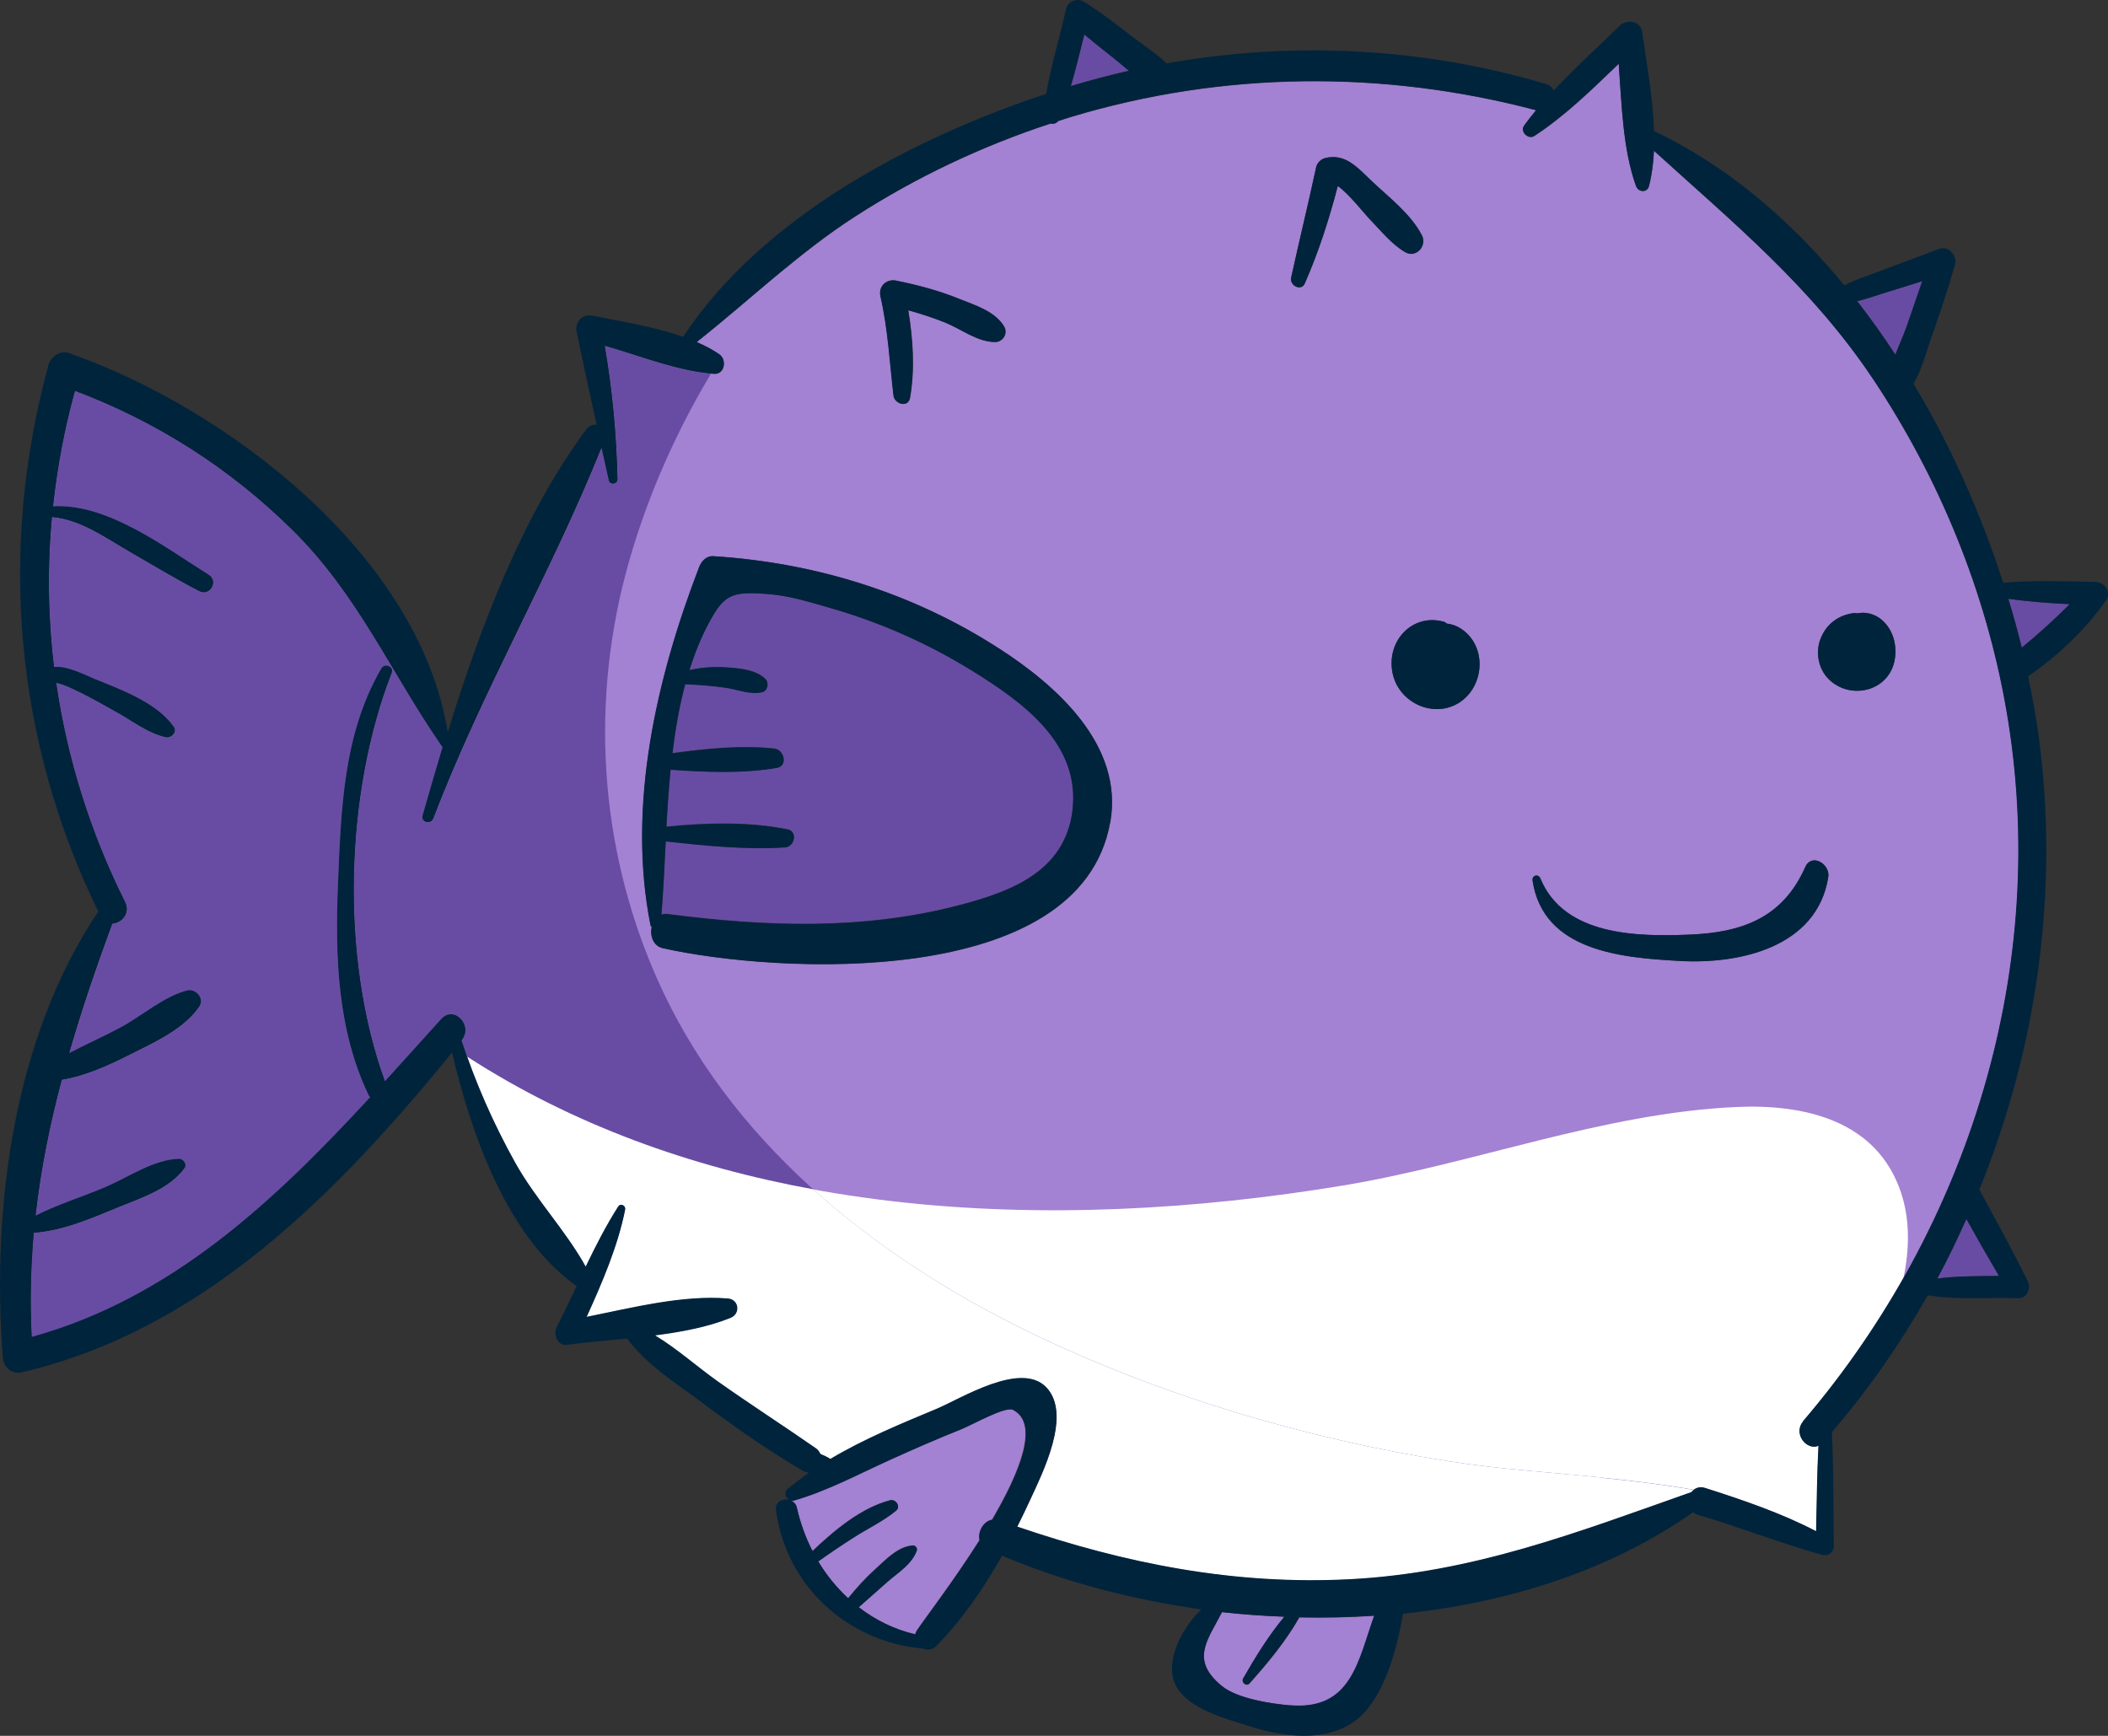 <svg width="187" height="154" viewBox="0 0 187 154" fill="none" xmlns="http://www.w3.org/2000/svg">
<rect x="0" y="0" width="187" height="154" fill="#333333" stroke="none"/>
<g clip-path="url(#clip0_1005_17620)">
<path d="M166.193 33.676C160.758 25.498 153.761 19.778 146.727 13.379C146.678 14.466 146.543 15.516 146.285 16.517C146.125 17.134 145.325 17.06 145.141 16.517C143.96 13.23 143.874 9.314 143.604 5.658C141.231 7.943 138.845 10.29 136.115 12.069C135.586 12.415 134.824 11.699 135.217 11.143C135.549 10.673 135.906 10.229 136.275 9.784C122.687 6.201 108.484 6.325 94.982 10.389C94.613 10.5 94.244 10.624 93.875 10.747C93.703 10.957 93.445 11.019 93.186 10.97C87.099 12.971 81.258 15.726 75.848 19.222C70.793 22.483 66.514 26.646 61.817 30.353C62.53 30.661 63.206 31.007 63.809 31.427C64.498 31.909 64.313 33.243 63.342 33.169C60.144 32.947 56.861 31.6 53.664 30.686C54.34 34.639 54.697 38.444 54.795 42.521C54.795 42.978 54.131 43.064 54.02 42.632C53.799 41.669 53.59 40.693 53.369 39.729C48.893 50.872 42.769 61.335 38.453 72.614C38.231 73.207 37.334 72.985 37.506 72.343C38.071 70.353 38.662 68.328 39.276 66.277C39.252 66.252 39.227 66.252 39.215 66.227C34.69 59.692 31.788 52.811 26.008 47.092C20.413 41.557 13.92 37.431 6.665 34.689C5.718 38.086 5.079 41.508 4.722 44.93C9.579 44.67 14.596 48.562 18.519 50.995C19.429 51.564 18.63 52.947 17.683 52.453C15.568 51.354 13.514 50.118 11.448 48.92C9.272 47.66 7.132 46.116 4.624 45.881C4.218 50.328 4.279 54.776 4.808 59.186C5.927 59.05 7.489 59.878 8.325 60.211C10.711 61.187 13.859 62.299 15.42 64.473C15.765 64.955 15.199 65.511 14.719 65.412C13.047 65.054 11.596 63.843 10.083 63.04C9.555 62.756 6.21 60.792 5.005 60.594C5.964 67.265 8.005 73.812 11.116 80.039C11.608 81.027 10.784 81.916 9.973 81.954C8.546 85.833 7.255 89.638 6.148 93.442C7.624 92.664 9.173 91.997 10.637 91.206C12.58 90.156 14.486 88.439 16.613 87.883C17.363 87.686 18.187 88.588 17.683 89.316C16.281 91.342 13.625 92.516 11.485 93.591C9.592 94.542 7.587 95.456 5.497 95.802C4.439 99.767 3.628 103.758 3.173 107.859C5.165 106.821 7.39 106.179 9.444 105.29C11.473 104.412 13.662 102.881 15.9 102.819C16.281 102.819 16.625 103.313 16.367 103.659C15.014 105.487 12.592 106.265 10.551 107.093C8.153 108.081 5.607 109.181 3.013 109.379C2.742 112.38 2.668 115.457 2.828 118.619C15.223 115.185 24.299 106.624 32.845 97.359C32.808 97.309 32.759 97.272 32.734 97.21C29.955 91.441 29.722 84.906 29.992 78.569C30.263 71.935 30.447 65.116 33.853 59.297C34.136 58.815 34.972 59.136 34.763 59.692C30.582 70.415 30.201 85.054 34.161 95.938C35.833 94.109 37.493 92.257 39.153 90.416C40.297 89.156 42.006 90.996 40.973 92.281C40.973 92.281 40.961 92.306 40.949 92.306C42.154 96.049 43.789 99.718 45.695 103.128C47.515 106.401 50.172 109.144 51.967 112.38C52.852 110.552 53.775 108.736 54.844 107.056C55.053 106.723 55.545 106.945 55.459 107.328C54.807 110.577 53.43 113.776 52.041 116.84C56.123 116.012 60.612 114.876 64.596 115.209C65.58 115.296 65.703 116.556 64.817 116.914C62.788 117.73 60.464 118.162 58.103 118.471C60.071 119.657 61.866 121.275 63.698 122.572C66.563 124.598 69.502 126.488 72.38 128.49C72.577 128.625 72.7 128.811 72.786 128.996C73.093 129.12 73.4 129.268 73.671 129.441C76.671 127.662 79.955 126.303 83.127 124.981C85.23 124.104 90.604 120.682 92.854 123.116C95.092 125.537 92.498 130.664 91.416 133.011C91.047 133.814 90.653 134.629 90.247 135.445C99.864 138.731 109.517 140.646 119.76 140.114C130.667 139.546 139.927 135.951 150.06 132.381C150.318 132.047 150.724 131.837 151.253 132.01C154.56 133.06 158.004 134.222 161.115 135.852C161.176 133.332 161.189 130.787 161.324 128.267C160.266 128.724 159.037 127.192 159.971 126.093C174.703 108.872 181.958 85.758 177.999 62.978C176.166 52.478 172.059 42.484 166.206 33.676H166.193ZM79.475 24.892C81.394 25.275 83.287 25.782 85.12 26.523C86.534 27.091 88.267 27.61 89.091 28.981C89.448 29.574 88.981 30.328 88.329 30.34C86.767 30.377 85.316 29.204 83.877 28.623C82.795 28.191 81.701 27.832 80.582 27.524C81 30.093 81.184 32.712 80.742 35.282C80.582 36.208 79.365 35.85 79.278 35.084C78.934 32.132 78.787 29.204 78.123 26.288C77.926 25.399 78.651 24.732 79.487 24.892H79.475ZM98.486 72.972C95.818 87.883 68.826 86.376 58.816 84.128C57.943 83.93 57.648 83.016 57.82 82.25C57.771 82.201 57.722 82.151 57.71 82.065C55.631 71.502 58.238 60.174 62.026 50.328C62.223 49.797 62.665 49.315 63.28 49.352C72.294 49.921 81 52.601 88.673 57.568C93.703 60.816 99.728 66.116 98.499 72.985L98.486 72.972ZM121.482 19.42C121.137 19.061 119.6 17.134 118.666 16.492C117.891 19.469 116.981 22.323 115.739 25.139C115.419 25.868 114.386 25.325 114.534 24.62C115.247 21.359 116.046 18.11 116.747 14.836C116.833 14.454 117.178 14.12 117.534 14.021C119.342 13.564 120.424 14.873 121.666 16.047C123.179 17.48 125.122 18.95 126.105 20.828C126.609 21.791 125.589 22.916 124.63 22.347C123.388 21.619 122.478 20.433 121.469 19.407L121.482 19.42ZM129.303 62.422C127.028 63.732 124.015 62.274 123.523 59.655C122.994 56.814 125.331 54.393 128.073 55.159C128.183 55.183 128.257 55.245 128.331 55.319C128.761 55.369 129.192 55.505 129.585 55.764C131.983 57.321 131.7 61.039 129.303 62.422ZM148.99 85.252C143.936 84.968 136.902 84.424 135.955 78.124C135.881 77.654 136.459 77.494 136.644 77.926C138.747 83.053 145.313 83.102 149.875 82.917C154.511 82.732 158.139 81.447 160.143 76.926C160.709 75.641 162.369 76.641 162.185 77.815C161.176 84.103 154.204 85.561 148.99 85.252ZM168.063 58.618C167.497 61.397 164.066 62.126 162.197 60.224C161.312 59.322 161.041 57.901 161.484 56.715C161.988 55.381 163.082 54.566 164.447 54.393C164.558 54.38 164.656 54.393 164.755 54.417C165.492 54.257 166.329 54.454 166.968 55.023C167.964 55.888 168.321 57.321 168.063 58.605V58.618Z" fill="#A381D3"/>
<path d="M159.959 126.081C163.341 122.128 166.304 117.853 168.862 113.357C169.403 110.775 169.428 108.168 168.641 105.809C166.513 99.397 160.057 97.927 154.007 98.211C142.165 98.755 130.766 103.251 119.121 105.179C93.248 109.453 64.079 108.39 41.465 93.751C42.609 97.001 44.048 100.163 45.708 103.14C47.528 106.414 50.184 109.156 51.979 112.393C52.865 110.565 53.787 108.749 54.857 107.069C55.066 106.735 55.558 106.957 55.472 107.34C54.82 110.589 53.443 113.789 52.053 116.853C56.136 116.025 60.624 114.888 64.608 115.222C65.592 115.308 65.715 116.569 64.83 116.927C62.801 117.742 60.476 118.175 58.115 118.483C60.083 119.669 61.878 121.288 63.711 122.585C66.576 124.611 69.515 126.501 72.392 128.502C72.589 128.638 72.712 128.823 72.798 129.009C73.105 129.132 73.413 129.28 73.683 129.453C76.684 127.674 79.967 126.316 83.14 124.994C85.243 124.117 90.616 120.695 92.867 123.128C95.105 125.55 92.51 130.676 91.428 133.024C91.059 133.827 90.665 134.642 90.26 135.457C99.876 138.743 109.529 140.658 119.772 140.127C130.68 139.559 139.939 135.964 150.072 132.394C150.33 132.06 150.736 131.85 151.265 132.023C154.573 133.073 158.016 134.234 161.127 135.865C161.189 133.345 161.201 130.8 161.336 128.28C160.279 128.737 159.049 127.205 159.984 126.106L159.959 126.081Z" fill="white"/>
<path d="M64.006 31.625C65.752 28.87 67.67 26.239 69.761 23.744C67.105 25.93 64.522 28.216 61.817 30.353C62.53 30.662 63.206 31.008 63.809 31.428C63.883 31.477 63.957 31.551 64.006 31.625Z" fill="#A381D3"/>
<path d="M142.227 131.097C137.664 130.627 133.065 130.355 128.528 129.639C115.837 127.65 102.729 123.746 91.17 118.113C77.335 111.368 64.559 101.127 58.226 86.685C53.098 75.011 52.311 61.929 55.84 49.674C57.513 43.855 59.984 38.309 63.071 33.145C59.96 32.873 56.775 31.576 53.664 30.686C54.34 34.64 54.697 38.445 54.795 42.521C54.795 42.978 54.131 43.065 54.02 42.633C53.799 41.669 53.59 40.693 53.369 39.729C48.893 50.872 42.769 61.336 38.453 72.615C38.231 73.208 37.334 72.985 37.506 72.343C38.071 70.354 38.662 68.328 39.276 66.277C39.252 66.252 39.227 66.252 39.215 66.228C34.69 59.693 31.788 52.812 26.008 47.092C20.413 41.558 13.92 37.432 6.665 34.689C5.718 38.086 5.079 41.508 4.722 44.93C9.579 44.671 14.596 48.562 18.519 50.996C19.429 51.564 18.63 52.948 17.683 52.454C15.568 51.354 13.514 50.119 11.448 48.92C9.272 47.66 7.132 46.116 4.624 45.882C4.218 50.329 4.279 54.776 4.808 59.186C5.927 59.05 7.489 59.878 8.325 60.212C10.711 61.188 13.859 62.299 15.42 64.474C15.765 64.955 15.199 65.511 14.719 65.412C13.047 65.054 11.596 63.844 10.083 63.041C9.555 62.757 6.21 60.792 5.005 60.595C5.964 67.266 8.005 73.813 11.116 80.039C11.608 81.028 10.784 81.917 9.973 81.954C8.546 85.833 7.255 89.638 6.148 93.443C7.624 92.665 9.173 91.997 10.637 91.207C12.58 90.157 14.486 88.44 16.613 87.884C17.363 87.686 18.187 88.588 17.683 89.317C16.281 91.343 13.625 92.516 11.485 93.591C9.592 94.542 7.587 95.457 5.497 95.802C4.439 99.768 3.628 103.758 3.173 107.859C5.165 106.822 7.39 106.179 9.444 105.29C11.473 104.413 13.662 102.881 15.9 102.819C16.281 102.819 16.625 103.313 16.367 103.659C15.014 105.488 12.592 106.266 10.551 107.094C8.153 108.082 5.607 109.181 3.013 109.379C2.742 112.381 2.668 115.457 2.828 118.619C15.223 115.185 24.299 106.624 32.845 97.359C32.808 97.309 32.759 97.272 32.734 97.211C29.955 91.442 29.722 84.906 29.992 78.569C30.263 71.935 30.447 65.116 33.853 59.297C34.136 58.816 34.972 59.137 34.763 59.693C30.582 70.416 30.201 85.055 34.161 95.938C35.833 94.11 37.493 92.257 39.154 90.416C40.297 89.156 42.006 90.997 40.973 92.282C40.973 92.282 40.961 92.306 40.949 92.306C42.154 96.049 43.789 99.719 45.695 103.128C47.515 106.402 50.172 109.144 51.967 112.381C52.852 110.553 53.775 108.737 54.844 107.056C55.053 106.723 55.545 106.945 55.459 107.328C54.807 110.577 53.43 113.777 52.041 116.841C56.123 116.013 60.612 114.876 64.596 115.21C65.58 115.296 65.703 116.556 64.817 116.915C62.788 117.73 60.464 118.162 58.103 118.471C60.071 119.657 61.866 121.275 63.698 122.573C66.563 124.599 69.502 126.489 72.38 128.49C72.577 128.626 72.7 128.811 72.786 128.996C73.093 129.12 73.4 129.268 73.671 129.441C76.671 127.662 79.955 126.303 83.127 124.982C85.23 124.104 90.604 120.683 92.854 123.116C95.092 125.537 92.498 130.664 91.416 133.011C91.047 133.814 90.653 134.63 90.247 135.445C99.864 138.731 109.517 140.646 119.76 140.115C130.667 139.546 139.927 135.952 150.06 132.381C150.121 132.295 150.195 132.233 150.269 132.171C147.613 131.702 144.92 131.381 142.227 131.109V131.097Z" fill="#684CA3"/>
<path d="M142.227 131.096C137.665 130.627 133.066 130.355 128.528 129.639C115.837 127.65 102.729 123.746 91.17 118.113C84.357 114.79 77.803 110.614 72.146 105.512C61.264 103.523 50.799 99.792 41.453 93.751C42.597 97.001 44.035 100.163 45.696 103.14C47.516 106.414 50.172 109.156 51.967 112.393C52.852 110.565 53.775 108.749 54.844 107.069C55.054 106.735 55.545 106.957 55.459 107.34C54.808 110.589 53.43 113.789 52.041 116.853C56.123 116.025 60.612 114.888 64.596 115.222C65.58 115.308 65.703 116.569 64.817 116.927C62.788 117.742 60.464 118.175 58.103 118.483C60.071 119.669 61.866 121.288 63.698 122.585C66.564 124.611 69.502 126.501 72.38 128.502C72.577 128.638 72.7 128.823 72.786 129.009C73.093 129.132 73.401 129.28 73.671 129.453C76.672 127.674 79.955 126.316 83.127 124.994C85.23 124.117 90.604 120.695 92.855 123.128C95.093 125.55 92.498 130.676 91.416 133.024C91.047 133.827 90.653 134.642 90.248 135.457C99.864 138.743 109.517 140.658 119.76 140.127C130.668 139.559 139.927 135.964 150.06 132.394C150.121 132.307 150.195 132.245 150.269 132.184C147.613 131.714 144.92 131.393 142.227 131.121V131.096Z" fill="white"/>
<path d="M86.276 59.507C82.328 57.061 78.073 55.184 73.634 53.911C71.913 53.417 70.093 52.849 68.31 52.7C64.903 52.416 64.264 52.7 62.874 55.282C62.173 56.592 61.62 57.988 61.165 59.433C62.26 59.198 63.354 59.112 64.498 59.198C65.653 59.285 67.043 59.384 67.904 60.224C68.26 60.57 68.113 61.298 67.597 61.397C66.551 61.607 65.543 61.175 64.498 61.014C63.28 60.817 62.038 60.743 60.796 60.681C60.267 62.657 59.911 64.721 59.665 66.808C62.641 66.4 65.801 66.079 68.703 66.4C69.564 66.499 69.933 67.92 68.924 68.105C65.912 68.624 62.604 68.501 59.493 68.266C59.333 69.958 59.21 71.651 59.124 73.331C62.653 72.973 66.416 72.874 69.871 73.566C70.794 73.751 70.499 75.097 69.662 75.159C66.182 75.394 62.542 75.011 59.062 74.628C58.952 76.864 58.853 79.051 58.681 81.126C58.841 81.077 59.013 81.052 59.21 81.077C67.892 82.201 76.549 82.534 85.12 80.286C89.731 79.075 94.428 77.309 95.142 71.96C95.941 65.968 90.801 62.274 86.288 59.483L86.276 59.507Z" fill="#684CA3"/>
<path d="M179.351 57.457C180.852 56.234 182.241 54.949 183.606 53.602C181.786 53.504 179.966 53.38 178.159 53.121C178.601 54.566 179.007 56.024 179.351 57.457Z" fill="#684CA3"/>
<path d="M171.85 113.431C173.633 113.196 175.515 113.221 177.335 113.196C176.351 111.528 175.392 109.836 174.445 108.144C173.645 109.935 172.797 111.714 171.862 113.431H171.85Z" fill="#684CA3"/>
<path d="M98.573 4.978C97.773 4.348 96.974 3.706 96.187 3.051C95.806 4.571 95.437 6.115 94.994 7.622C96.703 7.116 98.413 6.659 100.147 6.263C99.618 5.818 99.101 5.374 98.573 4.966V4.978Z" fill="#684CA3"/>
<path d="M169.145 28.945C169.612 27.61 170.067 26.276 170.522 24.942C169.502 25.263 168.481 25.572 167.473 25.893C166.575 26.165 165.665 26.498 164.755 26.721C165.948 28.24 167.067 29.834 168.137 31.465C168.456 30.6 168.85 29.76 169.145 28.945Z" fill="#684CA3"/>
<path d="M89.841 125.056C89.19 124.722 86.165 126.427 85.279 126.773C83.115 127.638 80.975 128.576 78.848 129.54C76.056 130.812 73.364 132.258 70.412 133.11C70.314 133.135 70.216 133.123 70.129 133.11C70.375 133.209 70.597 133.394 70.671 133.703C70.978 135.074 71.445 136.384 72.072 137.595C74.052 135.717 76.413 133.753 78.971 133.086C79.451 132.962 79.93 133.641 79.487 134C78.344 134.951 76.979 135.581 75.725 136.384C74.655 137.076 73.609 137.78 72.576 138.509C73.302 139.732 74.2 140.831 75.233 141.782C75.971 140.868 76.757 140.004 77.643 139.201C78.59 138.348 79.659 137.175 80.988 137.1C81.197 137.088 81.393 137.335 81.32 137.545C80.877 138.768 79.647 139.497 78.725 140.312C77.876 141.066 77.028 141.82 76.167 142.573C77.63 143.71 79.315 144.55 81.184 144.982C81.209 144.871 81.246 144.772 81.32 144.661C81.996 143.636 84.566 140.3 86.89 136.631C86.718 135.877 87.234 134.951 87.997 134.815C90.505 130.528 92.215 126.254 89.829 125.031L89.841 125.056Z" fill="#A381D3"/>
<path d="M115.272 143.487C114.079 145.599 112.444 147.576 110.845 149.355C110.562 149.664 110.083 149.268 110.292 148.91C111.361 147.045 112.542 145.105 113.944 143.437C112.087 143.363 110.242 143.24 108.41 143.03C107.119 145.538 105.57 147.255 108.386 149.577C109.763 150.714 112.739 151.158 114.473 151.307C119.92 151.776 120.486 147.354 121.925 143.351C119.711 143.499 117.498 143.549 115.284 143.499L115.272 143.487Z" fill="#A381D3"/>
<path d="M88.661 57.556C80.987 52.589 72.293 49.909 63.268 49.34C62.653 49.303 62.222 49.785 62.013 50.316C58.226 60.162 55.606 71.49 57.697 82.053C57.709 82.139 57.771 82.176 57.808 82.238C57.648 83.016 57.931 83.918 58.804 84.116C68.814 86.364 95.805 87.871 98.474 72.96C99.704 66.092 93.678 60.792 88.648 57.543L88.661 57.556ZM95.129 71.984C94.416 77.334 89.718 79.1 85.107 80.311C76.548 82.559 67.879 82.226 59.197 81.102C59.001 81.077 58.828 81.102 58.669 81.151C58.841 79.076 58.939 76.889 59.05 74.653C62.542 75.036 66.182 75.406 69.65 75.184C70.486 75.135 70.781 73.776 69.859 73.591C66.403 72.899 62.64 72.998 59.111 73.356C59.21 71.676 59.32 69.971 59.48 68.291C62.591 68.513 65.899 68.649 68.912 68.13C69.92 67.957 69.551 66.524 68.691 66.425C65.788 66.104 62.628 66.425 59.652 66.833C59.898 64.733 60.255 62.67 60.784 60.706C62.026 60.767 63.268 60.854 64.485 61.039C65.53 61.212 66.526 61.645 67.584 61.422C68.088 61.323 68.248 60.594 67.891 60.249C67.018 59.409 65.641 59.31 64.485 59.223C63.341 59.137 62.247 59.223 61.153 59.458C61.608 58.013 62.161 56.617 62.862 55.307C64.239 52.725 64.891 52.429 68.297 52.725C70.08 52.873 71.9 53.442 73.622 53.936C78.061 55.208 82.316 57.086 86.263 59.532C90.764 62.324 95.916 66.018 95.117 72.009L95.129 71.984Z" fill="#01243D"/>
<path d="M185.967 51.626C183.2 51.576 180.445 51.465 177.703 51.7C175.76 45.659 173.092 39.606 169.747 34.034C170.485 32.836 170.842 31.304 171.309 30.007C172.071 27.858 172.797 25.696 173.424 23.497C173.658 22.694 172.858 21.767 172.034 22.076C170.214 22.756 168.382 23.435 166.562 24.127C165.554 24.51 164.546 24.819 163.611 25.313C158.815 19.482 153.146 14.664 146.727 11.625C146.641 8.635 146.051 5.522 145.67 2.792C145.534 1.841 144.268 1.693 143.702 2.261C141.759 4.163 139.706 6.016 137.837 8.018C137.701 7.771 137.48 7.548 137.136 7.449C126.179 4.2 114.669 3.632 103.491 5.621C102.569 4.732 101.437 4.015 100.441 3.249C99.04 2.174 97.65 1.063 96.138 0.148C95.572 -0.198 94.711 0.111 94.564 0.803C94.022 3.299 93.235 5.794 92.805 8.326C81.074 12.193 67.609 19.222 60.599 29.884C57.992 28.957 55.029 28.512 52.557 28.006C51.684 27.82 50.971 28.537 51.155 29.451C51.721 32.206 52.311 34.936 52.926 37.666C52.594 37.666 52.237 37.778 52.016 38.074C46.335 45.77 42.646 55.492 39.719 64.955C37.149 49.019 19.786 36.073 6.099 31.317C5.349 31.057 4.513 31.625 4.304 32.367C-0.172 48.686 1.316 65.721 8.718 80.867C1.193 92.084 -0.763 107.094 0.246 120.411C0.307 121.325 1.045 121.955 1.955 121.745C17.978 118.002 29.869 105.932 40.1 93.381C41.846 100.806 45.056 109.811 51.155 114.098C50.577 115.321 49.999 116.544 49.384 117.73C49.065 118.36 49.446 119.422 50.27 119.311C51.967 119.089 53.787 118.941 55.631 118.755C57.279 121.016 59.874 122.647 62.063 124.277C65.014 126.489 68.064 128.638 71.236 130.491C71.421 130.602 71.593 130.639 71.765 130.652C71.101 131.121 70.461 131.603 69.847 132.122C69.515 132.406 69.687 132.888 70.019 133.061C69.453 132.913 68.74 133.246 68.838 133.95C69.724 140.831 75.368 145.711 81.885 146.254C82.266 146.415 82.709 146.39 83.041 146.044C85.329 143.734 87.247 140.942 88.895 138.015C94.281 140.3 100.318 141.906 106.565 142.783C105.077 144.204 103.786 146.526 103.983 148.453C104.29 151.394 108.631 152.431 110.808 153.135C113.734 154.087 117.657 154.655 120.301 152.604C122.773 150.677 123.929 146.341 124.457 143.166C133.84 142.19 142.866 139.324 150.195 134.16C150.306 134.247 150.429 134.333 150.601 134.383C154.314 135.482 157.942 136.915 161.668 137.953C162.16 138.089 162.689 137.693 162.676 137.162C162.615 133.802 162.676 130.405 162.504 127.057C165.738 123.301 168.567 119.225 171.014 114.913C173.596 115.346 176.461 115.086 179.031 115.173C179.818 115.197 180.2 114.308 179.88 113.666C178.527 110.911 177.052 108.23 175.588 105.537C180.741 92.887 182.696 78.878 180.839 65.215C180.605 63.51 180.286 61.756 179.917 60.002C182.536 58.198 185.057 55.826 186.852 53.219C187.319 52.552 186.692 51.663 185.979 51.651L185.967 51.626ZM167.472 25.893C168.493 25.584 169.513 25.263 170.522 24.942C170.067 26.276 169.612 27.61 169.145 28.945C168.862 29.76 168.468 30.612 168.136 31.465C167.066 29.834 165.935 28.241 164.755 26.721C165.677 26.499 166.575 26.165 167.472 25.893ZM96.187 3.064C96.974 3.719 97.773 4.361 98.572 4.991C99.089 5.399 99.618 5.843 100.146 6.288C98.412 6.683 96.703 7.128 94.994 7.647C95.437 6.14 95.805 4.596 96.187 3.076V3.064ZM88.009 134.84C87.247 134.976 86.73 135.902 86.903 136.656C84.578 140.325 82.008 143.66 81.332 144.686C81.258 144.797 81.234 144.896 81.197 145.007C79.328 144.562 77.643 143.722 76.18 142.598C77.028 141.844 77.876 141.091 78.737 140.337C79.672 139.522 80.889 138.793 81.332 137.57C81.406 137.36 81.209 137.1 81 137.125C79.672 137.212 78.602 138.373 77.655 139.225C76.77 140.028 75.995 140.893 75.245 141.807C74.224 140.856 73.327 139.756 72.589 138.533C73.622 137.792 74.667 137.088 75.737 136.409C76.991 135.606 78.344 134.976 79.5 134.024C79.93 133.666 79.463 132.987 78.983 133.11C76.413 133.777 74.064 135.742 72.085 137.619C71.457 136.396 70.99 135.087 70.683 133.728C70.609 133.419 70.4 133.234 70.142 133.135C70.228 133.16 70.326 133.172 70.424 133.135C73.376 132.283 76.056 130.837 78.86 129.565C80.988 128.601 83.127 127.662 85.292 126.798C86.165 126.452 89.19 124.747 89.854 125.08C92.252 126.291 90.542 130.578 88.022 134.864L88.009 134.84ZM114.46 151.295C112.726 151.146 109.738 150.689 108.373 149.565C105.557 147.243 107.106 145.526 108.398 143.018C110.23 143.228 112.087 143.351 113.931 143.425C112.529 145.106 111.349 147.033 110.279 148.898C110.082 149.244 110.562 149.652 110.832 149.343C112.419 147.564 114.054 145.6 115.259 143.475C117.473 143.524 119.698 143.475 121.9 143.327C120.473 147.317 119.895 151.739 114.448 151.282L114.46 151.295ZM177.334 113.196C175.527 113.221 173.633 113.196 171.85 113.431C172.784 111.701 173.633 109.935 174.432 108.144C175.379 109.836 176.338 111.528 177.322 113.196H177.334ZM159.959 126.081C159.024 127.168 160.242 128.712 161.311 128.255C161.176 130.775 161.164 133.308 161.102 135.84C157.979 134.222 154.536 133.048 151.24 131.998C150.724 131.838 150.306 132.035 150.047 132.369C139.915 135.939 130.667 139.534 119.748 140.102C109.504 140.634 99.864 138.719 90.235 135.433C90.641 134.617 91.034 133.814 91.403 132.999C92.473 130.652 95.08 125.525 92.842 123.104C90.604 120.682 85.218 124.092 83.115 124.969C79.955 126.291 76.659 127.638 73.659 129.429C73.388 129.256 73.081 129.108 72.773 128.984C72.687 128.799 72.576 128.626 72.367 128.478C69.49 126.476 66.551 124.586 63.686 122.56C61.853 121.263 60.058 119.645 58.091 118.459C60.452 118.162 62.764 117.73 64.805 116.902C65.69 116.544 65.555 115.284 64.584 115.197C60.599 114.864 56.123 116 52.028 116.828C53.418 113.764 54.795 110.565 55.447 107.316C55.521 106.933 55.041 106.711 54.832 107.044C53.762 108.724 52.84 110.528 51.955 112.369C50.159 109.132 47.503 106.389 45.683 103.116C43.789 99.706 42.154 96.037 40.936 92.294C40.936 92.294 40.949 92.282 40.961 92.269C41.994 90.984 40.285 89.144 39.141 90.404C37.481 92.245 35.821 94.085 34.148 95.926C30.189 85.055 30.57 70.416 34.751 59.68C34.96 59.137 34.124 58.803 33.841 59.285C30.435 65.104 30.25 71.923 29.98 78.557C29.722 84.882 29.943 91.417 32.722 97.198C32.759 97.26 32.796 97.297 32.833 97.347C24.274 106.612 15.199 115.173 2.816 118.607C2.656 115.445 2.742 112.369 3 109.367C5.607 109.181 8.14 108.069 10.538 107.081C12.58 106.241 14.99 105.475 16.355 103.647C16.613 103.301 16.256 102.794 15.887 102.807C13.637 102.869 11.461 104.4 9.432 105.278C7.378 106.167 5.165 106.822 3.16 107.847C3.615 103.746 4.427 99.755 5.484 95.79C7.575 95.444 9.591 94.53 11.473 93.579C13.613 92.504 16.269 91.33 17.671 89.304C18.175 88.576 17.351 87.674 16.601 87.871C14.473 88.427 12.567 90.157 10.624 91.194C9.161 91.973 7.612 92.652 6.136 93.43C7.23 89.626 8.534 85.821 9.96 81.942C10.772 81.904 11.596 81.015 11.104 80.027C7.993 73.801 5.964 67.253 4.992 60.582C6.197 60.78 9.542 62.744 10.071 63.028C11.584 63.831 13.035 65.029 14.707 65.4C15.187 65.499 15.752 64.943 15.408 64.461C13.846 62.287 10.698 61.175 8.313 60.199C7.489 59.853 5.915 59.038 4.796 59.174C4.267 54.776 4.193 50.316 4.611 45.869C7.132 46.091 9.272 47.648 11.436 48.908C13.502 50.106 15.556 51.342 17.671 52.441C18.617 52.935 19.417 51.552 18.507 50.983C14.584 48.537 9.579 44.658 4.71 44.918C5.078 41.496 5.718 38.062 6.652 34.677C13.908 37.419 20.401 41.545 25.996 47.08C31.775 52.799 34.677 59.68 39.203 66.215C39.215 66.24 39.252 66.252 39.264 66.265C38.649 68.316 38.059 70.341 37.493 72.331C37.309 72.96 38.206 73.183 38.44 72.602C42.744 61.323 48.88 50.86 53.356 39.717C53.578 40.681 53.787 41.657 54.008 42.62C54.106 43.065 54.783 42.966 54.783 42.509C54.684 38.444 54.328 34.64 53.651 30.674C56.849 31.588 60.132 32.935 63.329 33.157C64.301 33.219 64.485 31.885 63.797 31.415C63.194 30.995 62.505 30.649 61.804 30.341C66.49 26.634 70.769 22.471 75.835 19.21C81.258 15.714 87.087 12.959 93.174 10.958C93.432 11.007 93.703 10.958 93.863 10.735C94.231 10.612 94.6 10.488 94.969 10.377C108.459 6.3 122.662 6.177 136.262 9.772C135.894 10.217 135.549 10.674 135.205 11.131C134.811 11.687 135.574 12.403 136.103 12.057C138.833 10.266 141.218 7.931 143.591 5.646C143.862 9.29 143.948 13.219 145.129 16.505C145.325 17.048 146.112 17.122 146.272 16.505C146.53 15.504 146.666 14.441 146.715 13.367C153.761 19.766 160.746 25.498 166.181 33.664C172.034 42.459 176.154 52.466 177.974 62.966C181.933 85.746 174.678 108.848 159.946 126.081H159.959ZM179.351 57.457C178.994 56.011 178.589 54.566 178.158 53.121C179.966 53.38 181.786 53.504 183.606 53.602C182.241 54.961 180.851 56.234 179.351 57.457Z" fill="#01243D"/>
<path d="M89.079 28.982C88.268 27.61 86.521 27.091 85.107 26.523C83.287 25.782 81.394 25.276 79.463 24.893C78.627 24.732 77.901 25.399 78.098 26.289C78.762 29.204 78.91 32.12 79.254 35.084C79.34 35.85 80.557 36.221 80.717 35.282C81.16 32.712 80.975 30.093 80.557 27.524C81.676 27.833 82.771 28.191 83.853 28.623C85.279 29.204 86.743 30.365 88.305 30.34C88.956 30.328 89.411 29.587 89.067 28.982H89.079Z" fill="#01243D"/>
<path d="M126.117 20.841C125.134 18.963 123.191 17.493 121.678 16.06C120.436 14.874 119.354 13.577 117.546 14.034C117.177 14.12 116.833 14.466 116.759 14.849C116.058 18.123 115.259 21.36 114.546 24.633C114.386 25.337 115.431 25.881 115.751 25.152C116.981 22.335 117.903 19.47 118.678 16.505C119.612 17.135 121.137 19.074 121.494 19.432C122.502 20.458 123.412 21.644 124.654 22.373C125.613 22.941 126.646 21.817 126.13 20.853L126.117 20.841Z" fill="#01243D"/>
<path d="M129.585 55.764C129.192 55.505 128.761 55.369 128.331 55.319C128.257 55.245 128.184 55.184 128.073 55.159C125.331 54.393 122.982 56.814 123.523 59.656C124.015 62.262 127.015 63.732 129.303 62.423C131.7 61.039 131.996 57.321 129.585 55.764Z" fill="#01243D"/>
<path d="M166.968 55.023C166.316 54.455 165.48 54.257 164.755 54.418C164.656 54.405 164.558 54.381 164.447 54.393C163.082 54.566 161.988 55.369 161.484 56.715C161.041 57.901 161.311 59.322 162.197 60.224C164.066 62.126 167.497 61.397 168.062 58.618C168.321 57.333 167.964 55.9 166.968 55.035V55.023Z" fill="#01243D"/>
<path d="M160.143 76.926C158.139 81.447 154.511 82.732 149.875 82.918C145.313 83.103 138.746 83.053 136.644 77.927C136.472 77.494 135.881 77.655 135.955 78.124C136.902 84.425 143.936 84.968 148.99 85.252C154.204 85.549 161.176 84.103 162.185 77.816C162.369 76.654 160.709 75.654 160.143 76.926Z" fill="#01243D"/>
</g>
<defs>
<clipPath id="clip0_1005_17620">
<rect width="187" height="154" fill="white"/>
</clipPath>
</defs>
</svg>
